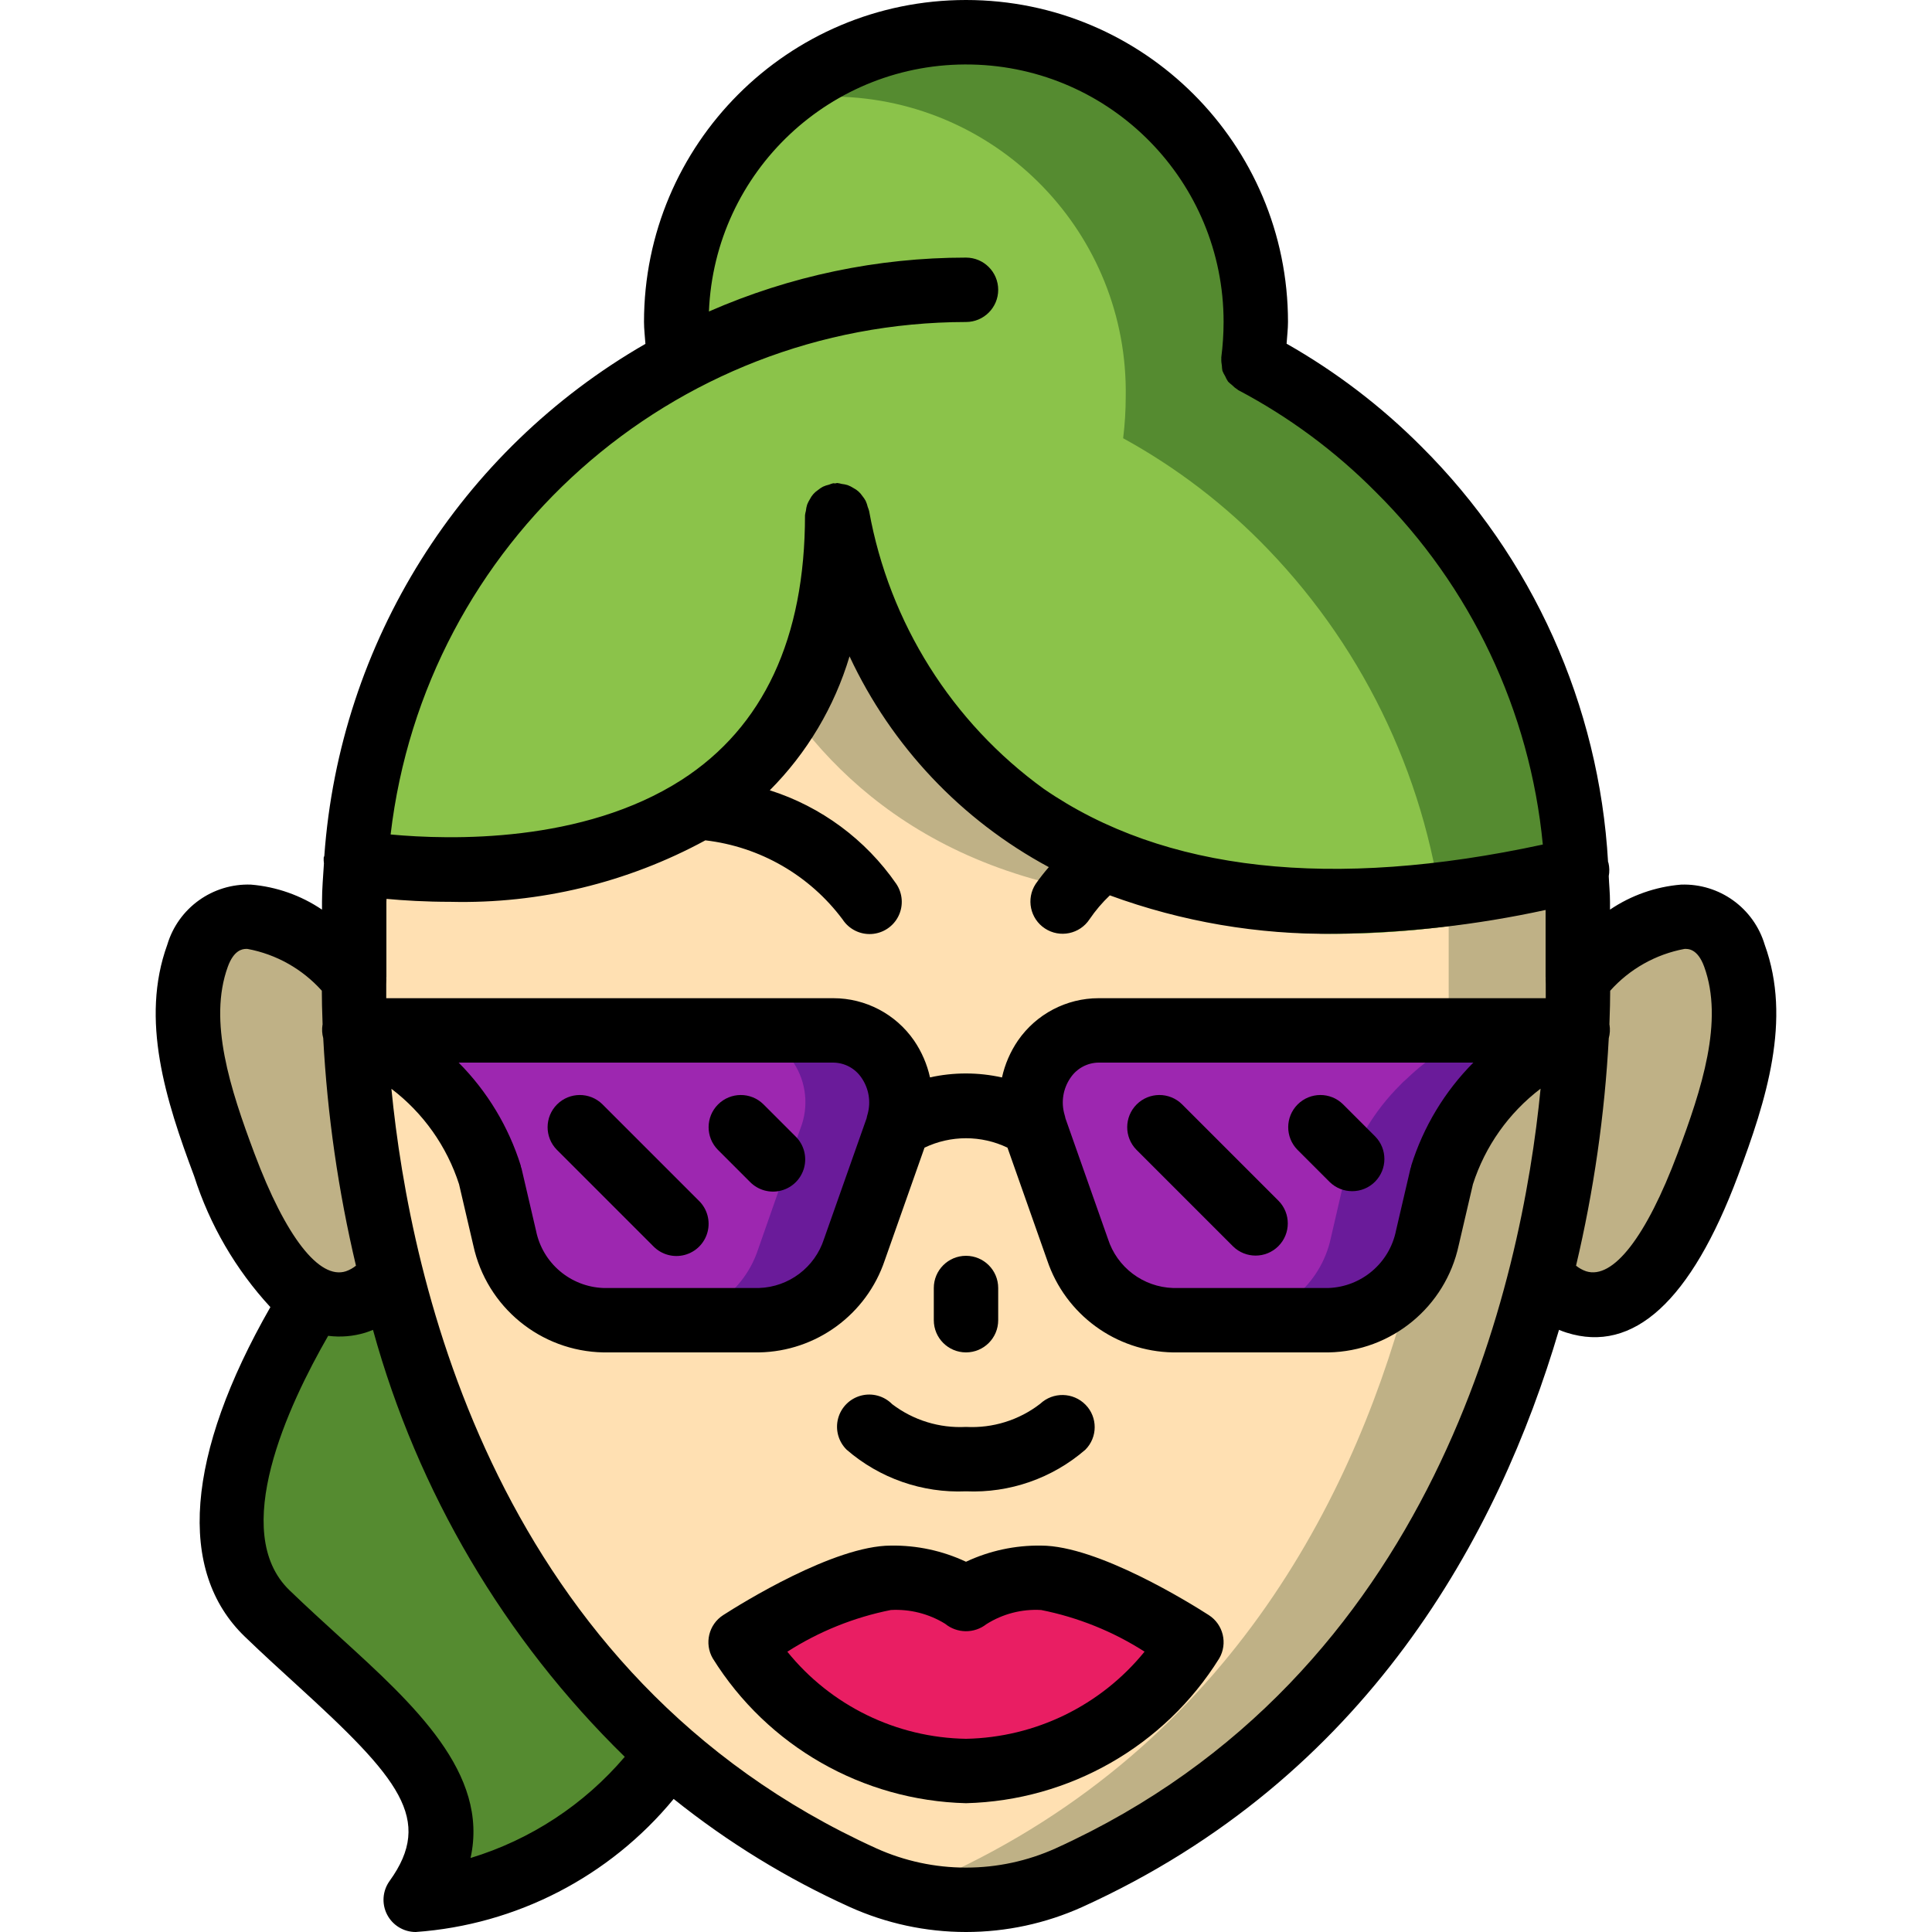 <?xml version="1.0" encoding="iso-8859-1"?>
<!-- Generator: Adobe Illustrator 19.0.0, SVG Export Plug-In . SVG Version: 6.00 Build 0)  -->
<svg version="1.1" id="Capa_1" xmlns="http://www.w3.org/2000/svg" xmlns:xlink="http://www.w3.org/1999/xlink" x="0px" y="0px"
	 viewBox="0 0 512 512" style="enable-background:new 0 0 512 512;" xml:space="preserve">
<g>
	<g transform="translate(1 1)">
		<path style="fill:#558B30;" d="M174.685,463.725c-15.491,22.279-40.116,36.484-67.158,38.741
			c20.48-28.416-9.899-47.445-39.339-75.861c-22.016-21.163-0.341-63.317,12.117-83.541c3.476,1.812,7.536,2.151,11.264,0.939
			c3.131-1.092,5.944-2.938,8.192-5.376l1.707,0.768C112.618,387.337,138.167,430.722,174.685,463.725z"/>
		<g>
			<path style="fill:#BFB186;" d="M101.4,339.395l-1.707-0.768c-2.248,2.438-5.061,4.284-8.192,5.376
				c-3.728,1.212-7.788,0.874-11.264-0.939c-11.861-5.803-19.797-25.6-23.467-35.328c-6.315-16.811-13.568-37.632-7.168-55.467
				c1.661-6.191,7.33-10.452,13.739-10.325c10.836,2.004,20.656,7.667,27.819,16.043c-0.263,27.086,3.066,54.087,9.899,80.299
				C101.133,338.666,101.248,339.038,101.4,339.395z"/>
			<path style="fill:#BFB186;" d="M452.888,307.736c-4.693,12.544-16.725,41.984-34.731,36.267
				c-3.131-1.092-5.944-2.938-8.192-5.376l-1.365-0.341c6.833-26.211,10.161-53.213,9.899-80.299
				c7.162-8.375,16.982-14.038,27.819-16.043c6.409-0.126,12.078,4.134,13.739,10.325
				C466.456,270.104,459.203,290.925,452.888,307.736z"/>
			<path style="fill:#BFB186;" d="M407.235,338.285c-13.824,54.443-46.848,122.88-125.013,158.293
				c-8.549,3.885-17.831,5.893-27.221,5.888c-5.766,0.001-11.507-0.774-17.067-2.304c-3.493-0.862-6.894-2.062-10.155-3.584
				c-18.676-8.357-36.016-19.428-51.456-32.853c-36.518-33.004-62.066-76.388-73.216-124.331c-0.152-0.357-0.267-0.729-0.341-1.109
				c-6.833-26.211-10.161-53.213-9.899-80.299v-20.053c0-2.987,0.085-5.888,0.256-8.789c0-0.512,0.085-1.024,0.085-1.536
				c0.939,0.171,3.584,0.597,7.595,0.939c16.299,1.621,54.528,2.901,83.456-15.701c10.027-6.37,18.369-15.063,24.32-25.344
				c8.666-15.914,12.909-33.859,12.288-51.968c0,0,11.52,92.587,115.285,101.632c15.587,1.227,31.259,0.826,46.763-1.195
				c11.448-1.531,22.812-3.639,34.048-6.315c0.085,2.731,0.171,5.547,0.171,8.277v20.053
				C417.396,285.073,414.068,312.074,407.235,338.285z"/>
		</g>
		<path style="fill:#FFE0B2;" d="M373.016,338.285c-13.824,54.443-46.848,122.88-125.013,158.293
			c-3.246,1.484-6.615,2.684-10.069,3.584c-3.493-0.862-6.894-2.062-10.155-3.584c-18.676-8.357-36.016-19.428-51.456-32.853
			c-36.518-33.004-62.066-76.388-73.216-124.331c-0.152-0.357-0.267-0.729-0.341-1.109c-6.833-26.211-10.161-53.213-9.899-80.299
			v-20.053c0-2.987,0.085-5.888,0.256-8.789c2.475-0.085,5.035-0.341,7.68-0.597c17.421-1.276,34.294-6.656,49.237-15.701
			c20.651-13.312,36.608-36.693,36.608-77.312c3.242,18.771,10.745,36.549,21.931,51.968
			c19.883,27.733,57.429,55.125,127.573,49.664c15.706-1.255,31.287-3.766,46.592-7.509c0.085,2.048,0.171,4.181,0.171,6.315v22.016
			C383.177,285.073,379.849,312.074,373.016,338.285z"/>
		<path style="fill:#558B30;" d="M369.603,127.597c-11.253-11.741-24.23-21.698-38.485-29.525c0.448-3.624,0.676-7.271,0.683-10.923
			c0.753-43.184-33.617-78.814-76.8-79.616c-18.132-0.011-35.643,6.605-49.237,18.603c-17.628,15.359-27.69,37.634-27.563,61.013
			c0.007,3.651,0.235,7.299,0.683,10.923C128.65,126.308,96.333,178.26,93.208,235.8c20.831,3.195,42.089,2.238,62.549-2.816
			c10.127-2.581,19.758-6.82,28.501-12.544c7.185-4.753,13.505-10.698,18.688-17.579c12.729-18.293,19.031-40.291,17.92-62.549
			c0,0,14.763,122.624,160.768,104.277c11.895-1.531,23.691-3.754,35.328-6.656C415.052,196.635,398.224,157.431,369.603,127.597z"
			/>
		<path style="fill:#8BC34A;" d="M381.635,244.589c-146.005,18.347-160.768-104.277-160.768-104.277
			c1.111,22.258-5.191,44.256-17.92,62.549c-5.183,6.881-11.503,12.826-18.688,17.579c-8.744,5.724-18.374,9.963-28.501,12.544
			c-20.46,5.054-41.718,6.011-62.549,2.816c3.125-57.54,35.442-109.492,85.675-137.728c-0.448-3.624-0.676-7.271-0.683-10.923
			c-0.128-23.379,9.935-45.655,27.563-61.013c4.853-1.03,9.801-1.545,14.763-1.536c43.183,0.802,77.553,36.432,76.8,79.616
			c-0.007,3.651-0.235,7.299-0.683,10.923c14.255,7.828,27.233,17.784,38.485,29.525
			C361.283,171.893,377.643,207.045,381.635,244.589z"/>
		<g>
			<path style="fill:#6A1B9A;" d="M219.843,272.067H92.867c7.312,2.961,13.999,7.274,19.712,12.715
				c0.688,0.56,1.317,1.189,1.877,1.877c6.599,6.62,11.515,14.726,14.336,23.637c0.085,0.085,0.085,0.085,0.085,0.171l3.84,16.64
				c2.684,12.418,13.498,21.401,26.198,21.76h41.216c11.548-0.249,21.693-7.729,25.344-18.688l11.264-32.171
				c2.232-5.72,1.568-12.166-1.783-17.311S225.977,272.338,219.843,272.067z"/>
			<path style="fill:#6A1B9A;" d="M391.533,272.067H290.157c-6.134,0.271-11.761,3.485-15.113,8.63
				c-3.351,5.145-4.015,11.591-1.783,17.311l11.264,32.171c3.651,10.959,13.796,18.439,25.344,18.688h41.216
				c12.7-0.359,23.514-9.342,26.197-21.76l3.84-16.64c0-0.085,0-0.085,0.085-0.171c5.889-17.335,18.989-31.276,35.925-38.229
				H391.533z"/>
		</g>
		<g>
			<path style="fill:#9D27B0;" d="M211.139,298.008l-11.264,32.171c-3.651,10.959-13.796,18.439-25.344,18.688h-15.616
				c-12.7-0.359-23.514-9.342-26.197-21.76l-3.84-16.64c0-0.085,0-0.085-0.085-0.171c-2.821-8.912-7.737-17.017-14.336-23.637
				c-0.56-0.688-1.189-1.317-1.877-1.877c-5.713-5.44-12.4-9.754-19.712-12.715h101.376c6.134,0.271,11.761,3.485,15.113,8.63
				C212.707,285.842,213.371,292.288,211.139,298.008z"/>
			<path style="fill:#9D27B0;" d="M391.533,272.067c-7.325,2.973-14.016,7.318-19.712,12.8c-0.667,0.553-1.294,1.152-1.877,1.792
				c-6.617,6.606-11.536,14.716-14.336,23.637c-0.085,0.085-0.085,0.085-0.085,0.171l-3.84,16.64
				c-2.684,12.418-13.498,21.401-26.197,21.76h-15.616c-11.548-0.249-21.693-7.729-25.344-18.688l-11.264-32.171
				c-2.232-5.72-1.568-12.166,1.783-17.311c3.351-5.145,8.978-8.359,15.113-8.63H391.533z"/>
		</g>
		<path style="fill:#E91E63;" d="M255,468.333c24.342-0.759,46.721-13.547,59.733-34.133c0,0-26.548-17.067-39.822-17.067
			c-7.085-0.373-14.092,1.629-19.911,5.689c-5.819-4.06-12.826-6.062-19.911-5.689c-13.274,0-39.822,17.067-39.822,17.067
			C208.279,454.786,230.658,467.575,255,468.333z"/>
	</g>
	<g>
		<path d="M71.653,346.398c-22.371,39.094-24.839,69.96-6.753,87.348c4.629,4.467,9.283,8.708,13.762,12.791
			c27.167,24.754,36.325,35.646,24.583,51.942c-1.873,2.598-2.134,6.026-0.674,8.877c1.459,2.851,4.392,4.644,7.595,4.644
			c26.655-1.894,51.366-14.641,68.362-35.262c14.302,11.468,29.989,21.094,46.692,28.65c9.658,4.351,20.128,6.604,30.721,6.612
			h0.117c10.592-0.008,21.063-2.262,30.721-6.612c75.504-34.254,110.346-98.571,126.375-152.963
			c0.671,0.283,1.346,0.532,2.025,0.746c17.671,5.587,32.938-8.346,45.358-41.467c7.563-20.15,14.342-41.483,7.133-61.338
			c-2.903-9.738-12.016-16.287-22.171-15.933c-6.743,0.556-13.229,2.839-18.833,6.629v-2.129c0-2.272-0.242-4.501-0.329-6.758
			c0.219-1.159,0.194-2.351-0.075-3.5c-0.02-0.086-0.084-0.147-0.107-0.232c-2.366-41.554-19.992-80.771-49.497-110.127
			c-10.615-10.648-22.624-19.808-35.698-27.232c0.123-1.907,0.373-3.878,0.373-5.751C341.333,38.205,303.128,0,256,0
			s-85.333,38.205-85.333,85.333c0,1.889,0.251,3.874,0.376,5.797c-49.147,28.283-81.036,79.132-85.096,135.691
			c-0.034,0.156-0.138,0.277-0.164,0.436c-0.029,0.519-0.008,1.04,0.063,1.555c-0.199,3.367-0.513,6.704-0.513,10.12v2.13
			c-5.607-3.791-12.096-6.075-18.842-6.63c-10.155-0.353-19.266,6.198-22.163,15.937c-7.208,19.85-0.429,41.183,7.129,61.333
			C55.576,324.605,62.469,336.447,71.653,346.398z M124.7,492.388c4.975-22.458-15.054-40.708-34.542-58.467
			c-4.362-3.975-8.896-8.104-13.421-12.467c-16.077-15.457-0.346-49.089,10.23-67.447c3.304,0.424,6.659,0.14,9.845-0.831
			c0.683-0.217,1.358-0.467,2.033-0.75c11.826,42.961,34.852,82.01,66.724,113.15C154.794,478.241,140.609,487.547,124.7,492.388z
			 M102.4,238.933c0-0.244,0.035-0.478,0.036-0.721c4.603,0.426,10.39,0.78,16.976,0.78c23.543,0.563,46.822-5.055,67.517-16.294
			c14.491,1.692,27.646,9.276,36.371,20.969c1.677,2.57,4.605,4.041,7.668,3.853c3.063-0.188,5.789-2.005,7.14-4.76
			c1.351-2.755,1.119-6.023-0.608-8.56c-8.121-11.732-19.902-20.441-33.499-24.765c9.867-9.905,17.128-22.098,21.135-35.493
			c11.131,23.819,29.654,43.409,52.813,55.856c-1.24,1.425-2.405,2.913-3.49,4.46c-2.574,3.944-1.467,9.227,2.473,11.806
			c3.94,2.579,9.225,1.48,11.81-2.456c1.561-2.295,3.363-4.416,5.377-6.327c19.118,7.016,39.361,10.466,59.723,10.177
			c18.752-0.205,37.434-2.318,55.758-6.308v17.837c0,0.064,0.034,0.116,0.036,0.179c0.001,0.057-0.03,0.109-0.028,0.167
			c0.007,0.167,0.063,2.029,0.033,5.2H291.146c-8.539,0.005-16.532,4.202-21.383,11.229c-2.019,2.959-3.454,6.278-4.226,9.776
			c-6.281-1.405-12.794-1.411-19.077-0.016c-0.773-3.493-2.206-6.805-4.222-9.76c-4.852-7.027-12.844-11.224-21.383-11.229H102.358
			c-0.03-3.171,0.026-5.033,0.033-5.2c0.003-0.062-0.031-0.117-0.03-0.178c0.002-0.067,0.038-0.122,0.038-0.189V238.933z
			 M282.355,296.377c-0.065-0.354-0.152-0.703-0.261-1.046c-0.947-3.308-0.362-6.867,1.594-9.698c1.67-2.491,4.46-4,7.458-4.033
			h99.308c-7.602,7.653-13.25,17.024-16.467,27.321c-0.029,0.094-0.003,0.188-0.029,0.282c-0.032,0.114-0.098,0.216-0.125,0.33
			l-0.012-0.004l-3.858,16.558c-1.713,8.611-9.114,14.919-17.888,15.246h-41.221c-7.922-0.263-14.823-5.477-17.242-13.025
			L282.355,296.377z M138.179,309.53l-0.012,0.004c-0.027-0.114-0.093-0.217-0.125-0.33c-0.026-0.094,0-0.188-0.029-0.282
			c-3.216-10.297-8.864-19.668-16.467-27.321h99.308c2.999,0.034,5.788,1.542,7.458,4.033c1.932,2.798,2.527,6.308,1.624,9.587
			c-0.118,0.37-0.211,0.748-0.278,1.13l-11.275,31.957c-2.415,7.549-9.316,12.763-17.237,13.025h-41.221
			c-8.756-0.32-16.15-6.605-17.875-15.196L138.179,309.53z M279.729,489.846c-7.442,3.35-15.51,5.084-23.671,5.087h-0.117
			c-8.161-0.003-16.229-1.737-23.671-5.087c-100.851-45.751-123.548-150.23-128.542-201.307c8.436,6.409,14.7,15.256,17.944,25.342
			l0.027,0.144l3.738,16.038c3.53,16.303,17.81,28.036,34.487,28.337h41.221c15.158-0.266,28.508-10.045,33.333-24.417
			l10.529-29.844c6.951-3.328,15.036-3.328,21.987,0.002l10.522,29.843c4.828,14.372,18.179,24.15,33.337,24.417h41.221
			c16.695-0.307,30.983-12.064,34.5-28.388l3.725-15.988l0.027-0.145c3.236-10.099,9.502-18.958,17.947-25.372
			C403.286,339.574,380.6,444.086,279.729,489.846z M446.392,251.475c0.858-0.029,3.458-0.183,5.238,4.721
			c5.225,14.383-0.629,32.35-7.071,49.517c-8.279,22.075-17.104,33.446-24.229,31.188c-0.965-0.337-1.866-0.838-2.662-1.479
			c4.689-19.802,7.593-39.985,8.676-60.306c0.312-1.139,0.38-2.331,0.199-3.498l-0.033-0.092c0.142-3.689,0.203-6.819,0.204-8.97
			C431.869,256.79,438.789,252.894,446.392,251.475z M256,85.333c4.713,0,8.533-3.82,8.533-8.533c0-4.713-3.82-8.533-8.533-8.533
			c-23.452-0.002-46.649,4.861-68.126,14.282c1.502-37.116,32.422-66.209,69.561-65.451s66.845,31.089,66.831,68.236
			c-0.006,3.153-0.212,6.302-0.617,9.429c-0.007,0.058,0.019,0.11,0.013,0.169c-0.031,0.667,0.019,1.336,0.148,1.991
			c0.014,0.445,0.062,0.889,0.144,1.327c0.197,0.504,0.442,0.989,0.731,1.446c0.211,0.503,0.469,0.984,0.772,1.438
			c0.311,0.317,0.646,0.61,1.002,0.876c0.463,0.481,0.983,0.905,1.547,1.263c0.051,0.028,0.079,0.08,0.131,0.107
			c13.449,7.092,25.737,16.194,36.442,26.992c25.223,25.017,40.891,58.075,44.284,93.438
			c-55.835,12.061-100.381,7.231-132.271-14.771c-24.347-17.629-40.924-43.997-46.258-73.579c-0.098-0.377-0.222-0.746-0.373-1.104
			c-0.126-0.552-0.308-1.09-0.543-1.606c-0.251-0.464-0.546-0.902-0.882-1.308c-0.593-0.895-1.408-1.621-2.365-2.107
			c-0.481-0.31-0.993-0.569-1.529-0.772c-0.515-0.157-1.045-0.264-1.58-0.319c-0.392-0.111-0.791-0.191-1.195-0.241
			c-0.189,0-0.347,0.095-0.532,0.107c-0.181,0.01-0.344-0.062-0.526-0.041c-0.377,0.096-0.746,0.22-1.104,0.37
			c-0.555,0.124-1.096,0.306-1.614,0.541c-0.474,0.256-0.922,0.558-1.337,0.902c-0.904,0.602-1.635,1.429-2.12,2.401
			c-0.291,0.456-0.536,0.94-0.732,1.445c-0.167,0.539-0.279,1.093-0.334,1.655c-0.106,0.378-0.184,0.764-0.233,1.154
			c0,32.554-11,56.154-32.688,70.133c-26.21,16.837-61.28,15.952-77.129,14.476C112.611,143.786,178.111,85.448,256,85.333z
			 M60.371,256.2c1.579-4.354,3.808-4.733,4.883-4.733l0.346,0.009c7.606,1.417,14.529,5.313,19.688,11.079
			c0.002,2.151,0.062,5.282,0.204,8.97l-0.033,0.092c-0.181,1.167-0.113,2.359,0.199,3.498c1.083,20.321,3.987,40.504,8.676,60.306
			c-0.799,0.643-1.703,1.145-2.671,1.483c-7.046,2.283-15.942-9.112-24.225-31.192C61,288.546,55.146,270.579,60.371,256.2z"/>
		<path d="M256,395.217c11.567,0.498,22.885-3.45,31.633-11.034c3.277-3.287,3.298-8.6,0.046-11.913
			c-3.271-3.339-8.61-3.45-12.017-0.25c-5.607,4.336-12.585,6.511-19.662,6.129c-7.031,0.373-13.967-1.765-19.567-6.033
			c-2.15-2.184-5.305-3.047-8.267-2.261c-2.962,0.785-5.275,3.099-6.06,6.061c-0.785,2.962,0.078,6.117,2.261,8.267
			C233.115,391.767,244.433,395.714,256,395.217z"/>
		<path d="M320.346,428.021c-4.783-3.075-29.417-18.421-44.433-18.421c-6.876-0.106-13.687,1.358-19.913,4.279
			c-6.226-2.921-13.036-4.385-19.913-4.279c-15.017,0-39.65,15.346-44.433,18.421c-3.846,2.47-5.062,7.532-2.758,11.479
			c14.495,23.258,39.708,37.673,67.104,38.367c27.396-0.693,52.609-15.109,67.104-38.367
			C325.408,435.552,324.192,430.491,320.346,428.021z M256,460.8c-18.424-0.296-35.767-8.749-47.35-23.079
			c8.376-5.364,17.682-9.113,27.437-11.054c5.044-0.28,10.054,0.988,14.358,3.633c3.174,2.607,7.732,2.657,10.963,0.121
			c4.324-2.736,9.396-4.048,14.504-3.754c9.745,1.936,19.041,5.68,27.408,11.038C291.718,451.996,274.405,460.446,256,460.8z"/>
		<path d="M198.767,313.233c2.149,2.188,5.307,3.055,8.271,2.27s5.28-3.1,6.065-6.065c0.785-2.965-0.082-6.122-2.27-8.271
			l-8.533-8.533c-3.341-3.281-8.701-3.256-12.012,0.054c-3.311,3.311-3.335,8.671-0.054,12.012L198.767,313.233z"/>
		<path d="M173.167,330.3c2.149,2.188,5.307,3.055,8.271,2.27c2.965-0.785,5.28-3.1,6.065-6.065c0.785-2.965-0.082-6.122-2.27-8.271
			l-25.6-25.6c-3.341-3.281-8.701-3.256-12.012,0.054s-3.335,8.671-0.054,12.012L173.167,330.3z"/>
		<path d="M352.367,313.233c3.341,3.281,8.701,3.256,12.012-0.054c3.311-3.311,3.335-8.671,0.054-12.012l-8.533-8.533
			c-3.341-3.281-8.701-3.256-12.012,0.054s-3.335,8.671-0.054,12.012L352.367,313.233z"/>
		<path d="M326.767,330.3c3.341,3.281,8.701,3.256,12.012-0.054c3.311-3.311,3.335-8.671,0.054-12.012l-25.6-25.6
			c-3.341-3.281-8.701-3.256-12.012,0.054c-3.311,3.311-3.335,8.671-0.054,12.012L326.767,330.3z"/>
		<path d="M256,358.4c4.713,0,8.533-3.821,8.533-8.533v-8.533c0-4.713-3.82-8.533-8.533-8.533s-8.533,3.82-8.533,8.533v8.533
			C247.467,354.579,251.287,358.4,256,358.4z"/>
	</g>
</g>
<g>
</g>
<g>
</g>
<g>
</g>
<g>
</g>
<g>
</g>
<g>
</g>
<g>
</g>
<g>
</g>
<g>
</g>
<g>
</g>
<g>
</g>
<g>
</g>
<g>
</g>
<g>
</g>
<g>
</g>
</svg>
